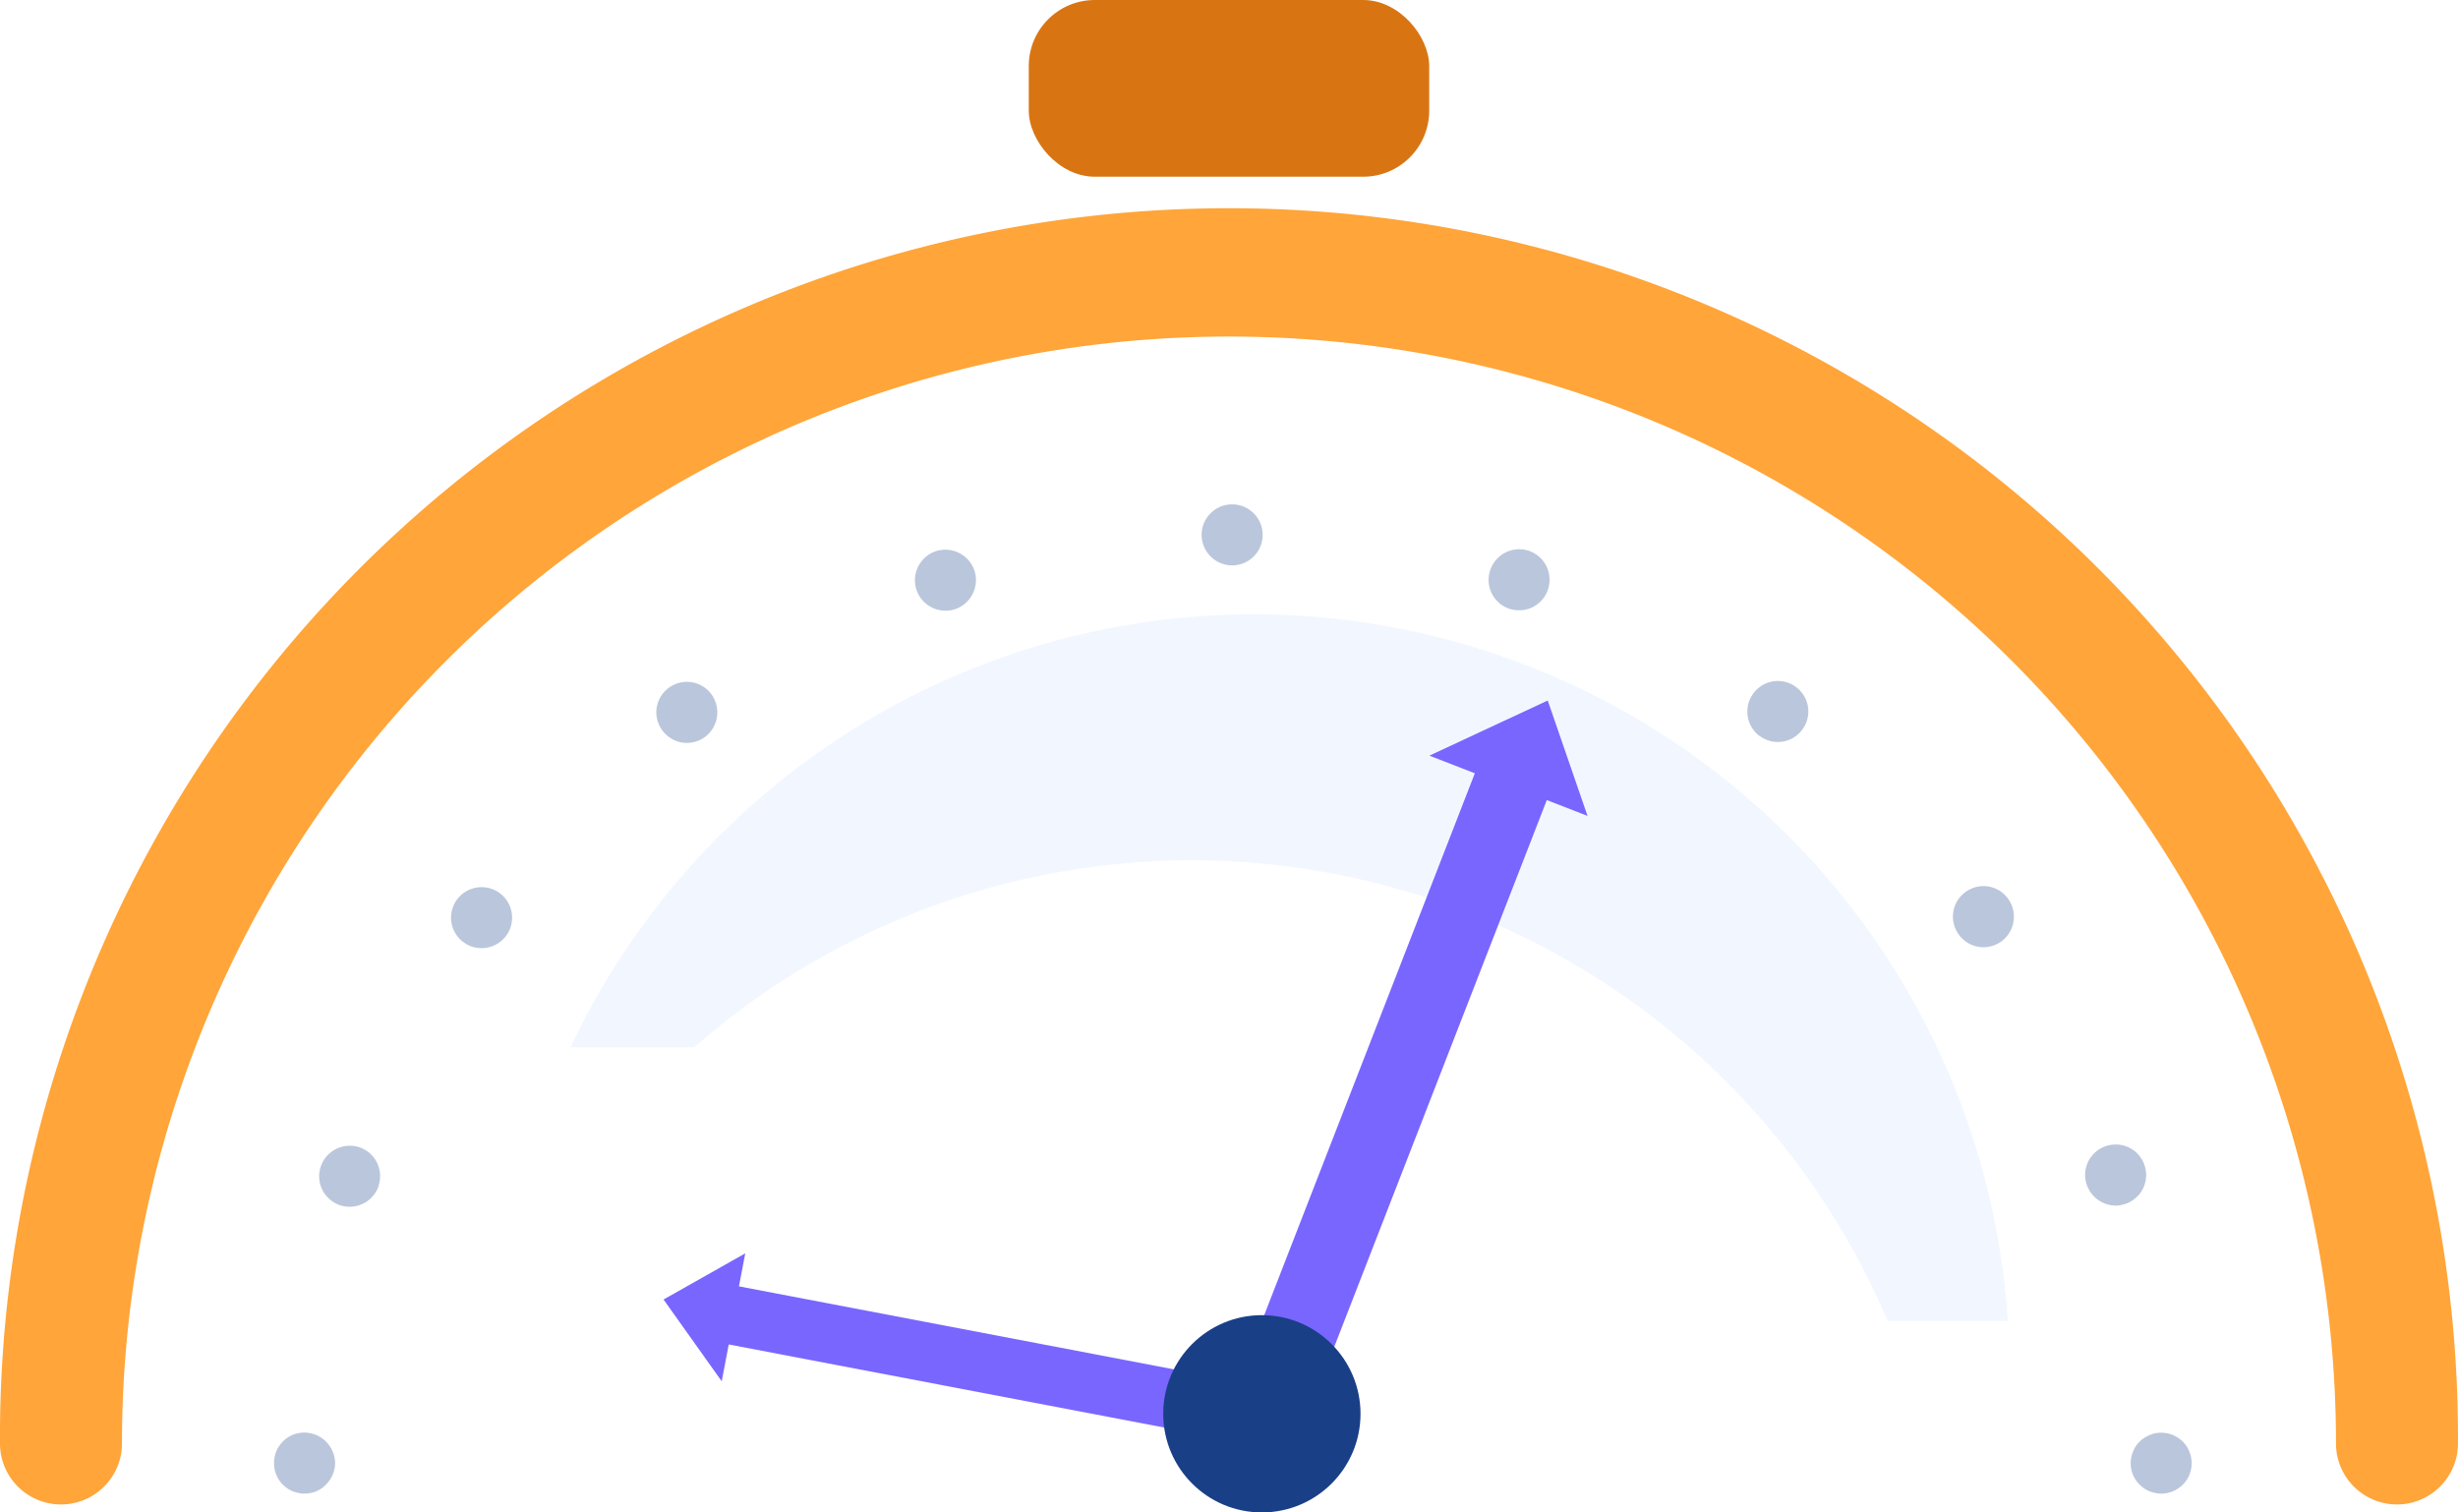 <svg xmlns="http://www.w3.org/2000/svg" width="149.502" height="92" viewBox="0 0 149.502 92"><g transform="translate(-690.35 -97.822)"><path d="M759.964,128.039a45.95,45.95,0,0,0-41.554,26.332h7.527a45.967,45.967,0,0,1,72.578,16.653h7.316A45.97,45.97,0,0,0,759.964,128.039Z" transform="translate(6.641 7.151)" fill="#c7daff" opacity="0.23"/><path d="M756.06,172.02" transform="translate(15.551 17.559)" fill="#efc12d"/><path d="M836.141,186.838a3.71,3.71,0,0,1-3.71-3.71,67.331,67.331,0,1,0-134.662,0,3.71,3.71,0,0,1-7.42,0,74.751,74.751,0,1,1,149.5,0A3.71,3.71,0,0,1,836.141,186.838Z" transform="translate(0 2.498)" fill="#ffa539"/><g opacity="0.3"><g transform="translate(707.02 184.967)"><path d="M705.685,172a1.882,1.882,0,0,1-1.323-.544,1.837,1.837,0,0,1-.532-1.311,1.839,1.839,0,0,1,2.214-1.818,1.832,1.832,0,0,1,.345.111,1.374,1.374,0,0,1,.323.173,1.533,1.533,0,0,1,.272.223,1.888,1.888,0,0,1,.557,1.311,1.865,1.865,0,0,1-.557,1.311,2.479,2.479,0,0,1-.272.235c-.113.062-.21.124-.323.173a1.782,1.782,0,0,1-.345.1A1.86,1.86,0,0,1,705.685,172Z" transform="translate(-703.83 -168.291)" fill="#193f87"/></g><g transform="translate(709.76 128.501)"><path d="M707.337,165.27a1.859,1.859,0,0,1-1.2-2.337h0a1.864,1.864,0,0,1,2.337-1.2h0a1.849,1.849,0,0,1,1.187,2.337h.011a1.86,1.86,0,0,1-1.767,1.286h0A1.811,1.811,0,0,1,707.337,165.27ZM813.552,164a1.844,1.844,0,0,1,1.187-2.337h0a1.849,1.849,0,0,1,2.338,1.187h0a1.848,1.848,0,0,1-1.187,2.337h0a1.836,1.836,0,0,1-.569.1h0A1.885,1.885,0,0,1,813.552,164ZM714.83,149.267a1.855,1.855,0,0,1-.408-2.585h0a1.861,1.861,0,0,1,2.6-.408h0a1.855,1.855,0,0,1,.408,2.585h0a1.863,1.863,0,0,1-1.509.767h0A1.824,1.824,0,0,1,714.83,149.267Zm90.943-.47a1.844,1.844,0,0,1,.409-2.585h0a1.841,1.841,0,0,1,2.583.4h0a1.867,1.867,0,0,1-.395,2.6h0a1.916,1.916,0,0,1-1.1.359h0A1.858,1.858,0,0,1,805.773,148.8Zm-78.86-12.428a1.843,1.843,0,0,1,.408-2.585h0a1.851,1.851,0,0,1,2.585.4h0a1.866,1.866,0,0,1-.4,2.6h0a1.918,1.918,0,0,1-1.1.359h0A1.858,1.858,0,0,1,726.913,136.369Zm66.767.359v.012a1.859,1.859,0,0,1-.408-2.6h0a1.843,1.843,0,0,1,2.585-.408h0a1.843,1.843,0,0,1,.408,2.585h0a1.824,1.824,0,0,1-1.5.767h0A1.82,1.82,0,0,1,793.68,136.728Zm-51.309-8.916a1.869,1.869,0,0,1,1.2-2.337h0a1.87,1.87,0,0,1,2.337,1.2h0a1.87,1.87,0,0,1-1.2,2.337h0a1.817,1.817,0,0,1-.569.087h0A1.863,1.863,0,0,1,742.372,127.812Zm36.085,1.175a1.848,1.848,0,0,1-1.187-2.337h0a1.859,1.859,0,0,1,2.337-1.2h0a1.858,1.858,0,0,1,1.187,2.337h0a1.84,1.84,0,0,1-1.768,1.286h0A1.872,1.872,0,0,1,778.457,128.986Zm-18.735-4.5a1.853,1.853,0,0,1,1.855-1.855h0a1.852,1.852,0,0,1,1.855,1.855h0a1.852,1.852,0,0,1-1.855,1.855h0A1.86,1.86,0,0,1,759.722,124.485Z" transform="translate(-706.045 -122.63)" fill="#193f87"/></g><g transform="translate(819.949 184.972)"><path d="M797,172a1.784,1.784,0,0,1-.359-.037,2.868,2.868,0,0,1-.345-.1,2.677,2.677,0,0,1-.323-.173,2.707,2.707,0,0,1-.283-.235,1.818,1.818,0,0,1-.507-1.669,1.554,1.554,0,0,1,.111-.346,1.613,1.613,0,0,1,.159-.322,2.775,2.775,0,0,1,.236-.284,1.644,1.644,0,0,1,.283-.223,2.024,2.024,0,0,1,.668-.284,1.887,1.887,0,0,1,1.671.507,2.457,2.457,0,0,1,.234.284,1.507,1.507,0,0,1,.162.322,1.7,1.7,0,0,1,.111.346,1.856,1.856,0,0,1,.036.359,1.831,1.831,0,0,1-.543,1.311A1.854,1.854,0,0,1,797,172Z" transform="translate(-795.149 -168.294)" fill="#193f87"/></g></g><g transform="translate(752.922 97.822)"><rect width="24.356" height="10.75" rx="4.018" fill="#d87512"/></g><g transform="translate(730.711 140.429)"><path d="M779.184,139.3l-2.421-7.02-7.2,3.355,2.766,1.073-13.743,35.358a4.725,4.725,0,0,0-2.672,1.258l-28.343-5.407.383-2.008-4.97,2.808,3.538,4.974.427-2.241,27.467,5.24c0,.015,0,.03,0,.046a4.724,4.724,0,1,0,8.471-2.848l13.82-35.551Z" transform="translate(-722.987 -132.276)" fill="#7966ff"/><circle cx="6" cy="6" r="6" transform="translate(30.389 37.393)" fill="#193f87"/></g></g></svg>